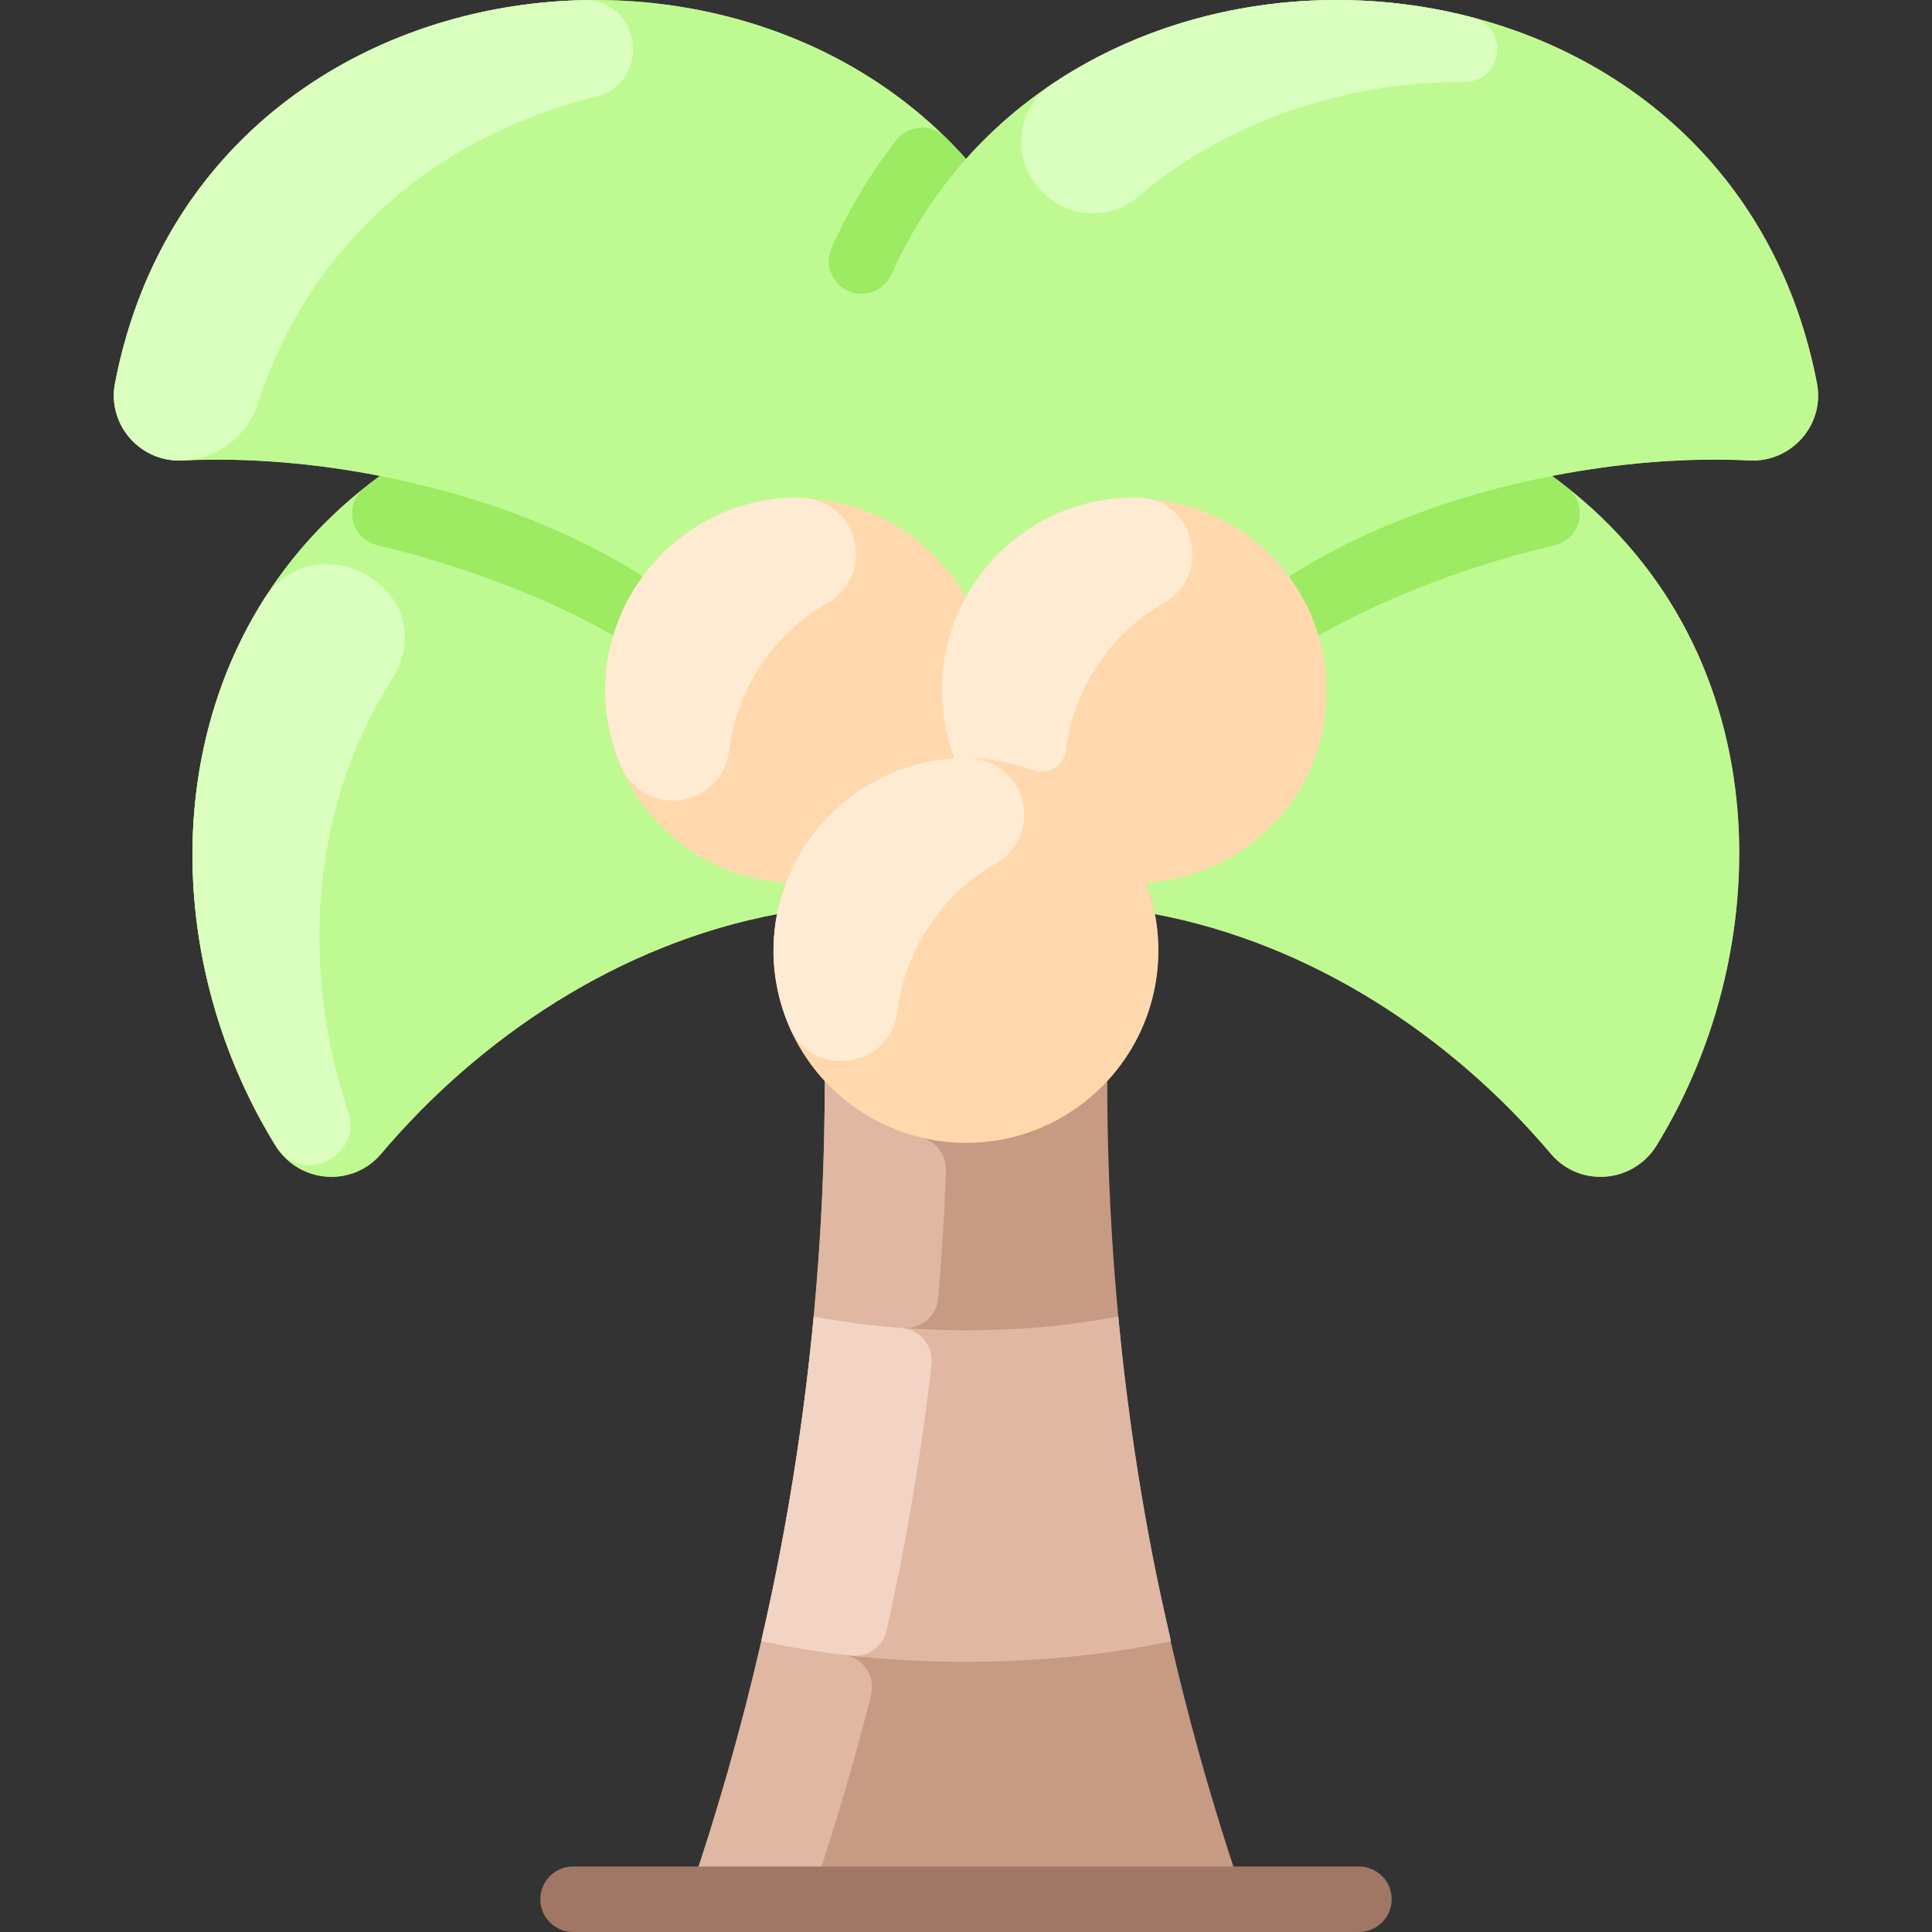 <svg id="Layer_1" enable-background="new 0 0 472.001 472.001" height="512" viewBox="0 0 472.001 472.001" width="512" xmlns="http://www.w3.org/2000/svg"><rect x="0" y="0" width="472.001" height="472.001" fill="#333333" stroke="none"/><path d="m443.9 93.651c-19.62-102.01-148.76-121.311-207.9-54.82-59.14-66.491-188.28-47.19-207.9 54.81-1.95 10.13 6.22 19.379 16.52 18.86 16.101-.796 33.17.784 48.22 3.78-53.451 38.834-57.63 111.538-25.53 163.6 5.69 9.23 18.77 10.311 25.78 2.03 24.2-28.601 58.31-51.351 96.76-58.59-2.765 14.479 1.315 29.611 11.64 40.79.035 67.601-11.188 134.83-33.49 199.89h136c-22.067-64.374-33.526-131.561-33.49-199.89 10.325-11.178 14.405-26.31 11.64-40.79 38.45 7.239 72.56 29.989 96.76 58.59 7.01 8.28 20.09 7.2 25.78-2.03 30.28-49.11 30.22-123.04-25.53-163.6 16.49-3.23 33.12-4.54 48.22-3.78 10.3.519 18.47-8.73 16.52-18.85z" fill="#c79a83"/><g fill="#e0b7a3"><path d="m231.107 285.96c-.377 10.766-1.04 21.365-1.899 31.212-.38 4.355-4.192 7.596-8.552 7.282-7.716-.556-15.05-1.522-21.855-2.842 1.8-19.101 2.7-38.28 2.69-57.5 6.185 6.681 14.288 11.57 23.434 13.779 3.715.897 6.316 4.247 6.182 8.069z"/><path d="m212.813 414.186c-4.225 16.728-9.167 33.343-14.813 49.814h-30c7.13-20.8 13.13-41.83 17.99-63.02 2.57.461 9.298 2.025 19.972 3.286 4.811.57 8.037 5.224 6.851 9.92z"/><path d="m273.2 321.611c4.734 50.042 13.32 79.382 12.8 79.37-30.786 6.616-68.478 6.774-100 0-.365.013 8.242-31.19 12.8-79.37 23.037 4.467 50.808 4.575 74.4 0z"/></g><path d="m227.578 333.31c-2.558 22.427-6.319 44.289-10.968 64.97-.893 3.972-4.621 6.656-8.669 6.213-11.603-1.27-18.844-2.955-21.951-3.512 6.02-26.24 10.29-52.73 12.81-79.37 6.669 1.294 13.847 2.247 21.394 2.809 4.539.337 7.899 4.368 7.384 8.89z" fill="#f2d3c4"/><path d="m427.38 112.501c-15.1-.76-31.73.55-48.22 3.78 55.75 40.56 55.81 114.489 25.53 163.6-5.69 9.23-18.77 10.311-25.78 2.03-24.2-28.601-58.31-51.351-96.76-58.59-4.16-21.7-23.24-38.101-46.15-38.101s-41.99 16.4-46.15 38.101c-38.45 7.239-72.56 29.989-96.76 58.59-7.01 8.28-20.09 7.2-25.78-2.03-32.1-52.062-27.921-124.766 25.53-163.6-15.05-2.996-32.119-4.577-48.22-3.78-10.3.52-18.47-8.73-16.52-18.86 19.62-102 148.76-121.3 207.9-54.81 59.14-66.49 188.28-47.19 207.9 54.82 1.95 10.12-6.22 19.369-16.52 18.85z" fill="#befa91"/><path d="m85.062 271.556c3.683 10.993-11.52 18.443-17.752 8.324-24.955-40.476-27.986-93.436-2.973-133.248 12.781-20.343 44.994-2.1 31.207 19.672-19.685 31.088-22.206 70.259-10.482 105.252z" fill="#daffbf"/><path d="m145.369 23.717c-36.669 8.945-69.162 34.019-82.431 74.963-2.578 7.954-9.821 13.405-18.172 13.813-10.711.523-18.579-8.914-16.666-18.853 11.74-61.03 62.688-92.454 114.389-93.605 14.341-.32 16.816 20.283 2.88 23.682z" fill="#daffbf"/><path d="m357.745 20.002c-28.781-.042-57.585 9.295-79.78 28.122-6.365 5.399-15.659 5.294-22.035-.091-9.432-7.966-8.038-21.385 1.171-27.552 29.758-19.929 68.201-25.263 102.662-16.222 9.096 2.386 7.386 15.757-2.018 15.743z" fill="#daffbf"/><path d="m157.06 140.871-1.87 17.68c-16.21-10.523-40.097-19.952-63.021-25.368-6.513-1.539-8.303-9.933-3.052-14.081 1.212-.957 2.453-1.898 3.723-2.821 23.08 4.51 46.04 12.79 64.22 24.59z" fill="#9ceb63"/><path d="m314.94 140.871 1.87 17.68c16.21-10.523 40.097-19.952 63.021-25.368 6.513-1.539 8.303-9.933 3.052-14.081-1.212-.957-2.453-1.898-3.723-2.821-23.08 4.51-46.04 12.79-64.22 24.59z" fill="#9ceb63"/><path d="m236 38.831c-7.22 8.12-13.4 17.5-18.2 28.18-1.74 3.87-6.16 5.75-10.13 4.26-4.3-1.62-6.39-6.53-4.51-10.72 4.249-9.448 9.528-18.231 15.777-26.233 2.97-3.802 8.553-4.191 11.994-.81 1.741 1.709 3.431 3.483 5.069 5.323z" fill="#9ceb63"/><path d="m324.11 168.77c0-25.949-21.04-46.989-46.99-46.989-17.699 0-33.107 9.791-41.12 24.248-8.013-14.457-23.421-24.248-41.12-24.248-25.95 0-46.99 21.04-46.99 46.989 0 24.985 19.507 45.41 44.119 46.895-6.087 16.174-2.918 35.023 9.481 48.446 18.623 20.117 50.389 20.126 69.02 0 12.4-13.425 15.568-32.272 9.479-48.446 24.613-1.484 44.121-21.908 44.121-46.895z" fill="#ffd9ad"/><path d="m284.29 147.371c-12.623 7.159-21.944 20.313-23.92 36.064-.468 3.73-4.391 6.069-7.912 4.751-6.262-2.343-12.952-3.283-19.237-2.876-11.629-30.505 10.684-63.973 44.46-63.77 14.1.086 18.879 18.871 6.609 25.831z" fill="#ffebd2"/><path d="m202.051 147.37c-13.099 7.426-22.118 21.036-23.909 35.983-1.678 14.003-20.752 16.831-26.373 3.896-13.578-31.247 9.755-65.533 42.858-65.707 15.356-.081 19.529 18.966 7.424 25.828z" fill="#ffebd2"/><path d="m243.171 211.049c-13.099 7.426-22.118 21.036-23.909 35.983-1.678 14.003-20.752 16.831-26.373 3.896-13.578-31.247 9.755-65.533 42.858-65.707 15.356-.081 19.529 18.966 7.424 25.828z" fill="#ffebd2"/><path d="m332 472.001h-192c-4.418 0-8-3.582-8-8s3.582-8 8-8h192c4.418 0 8 3.582 8 8s-3.581 8-8 8z" fill="#a07765"/></svg>